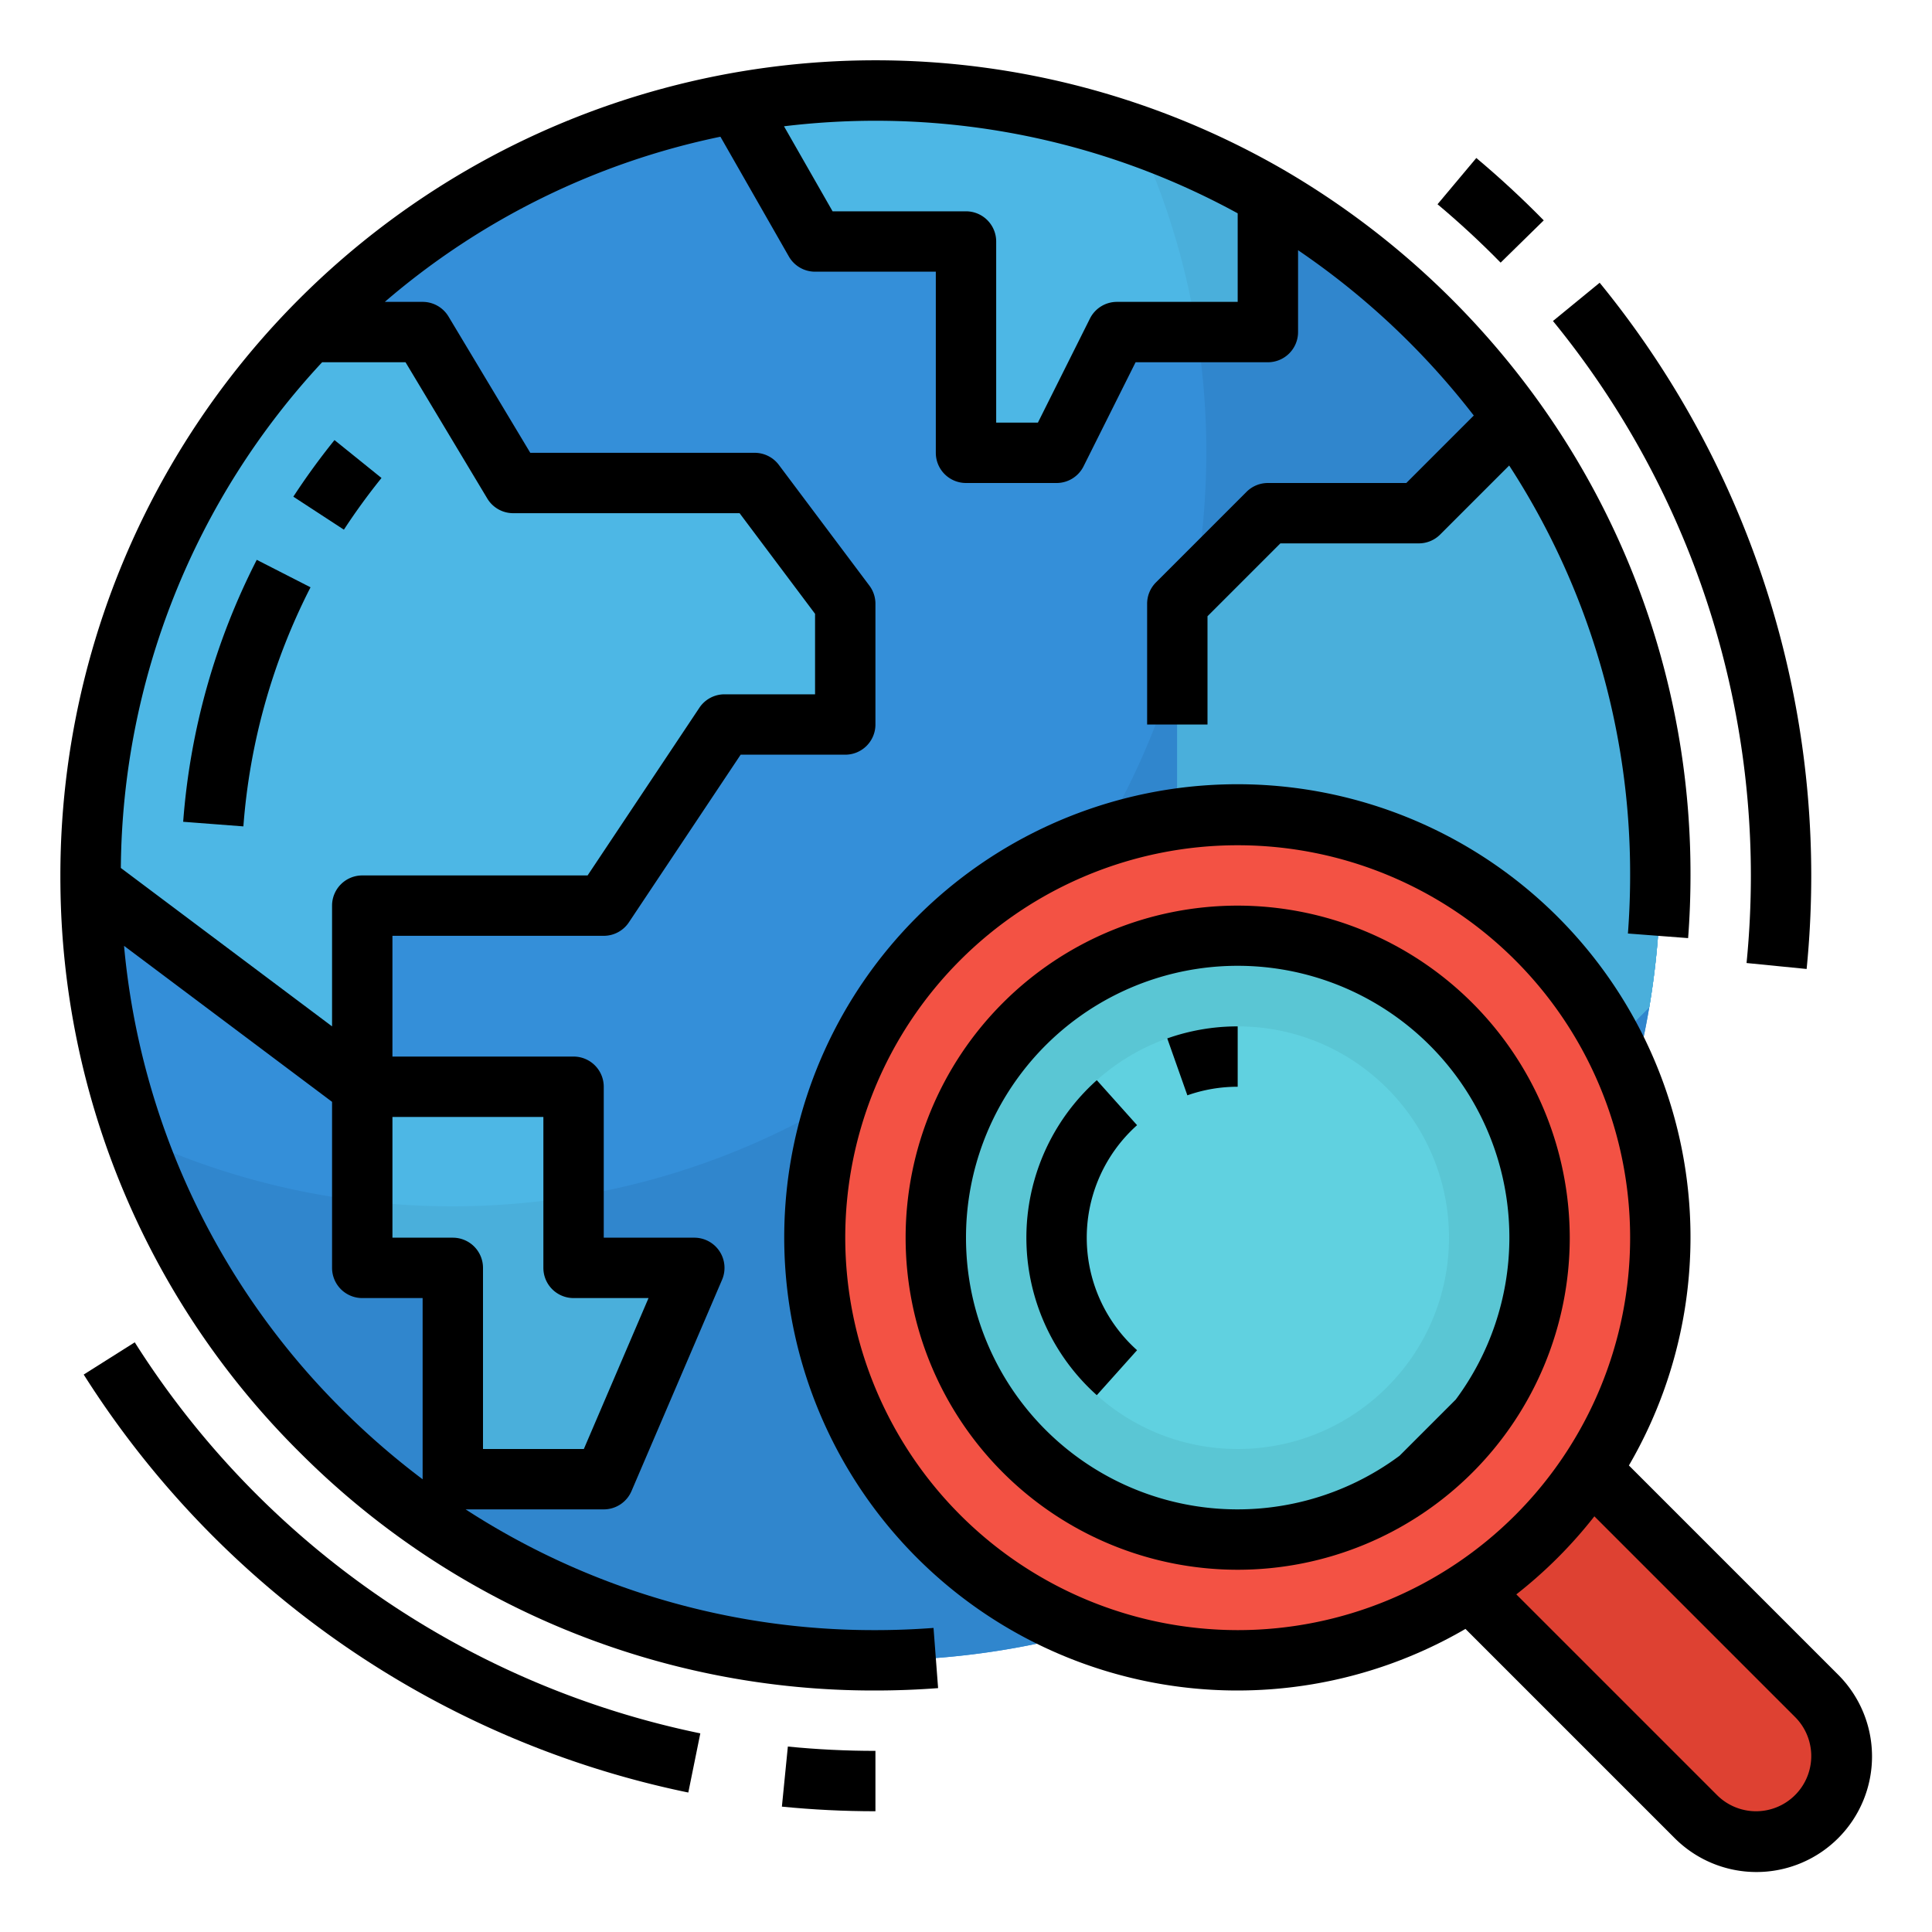 <?xml version="1.0"?>
<svg xmlns="http://www.w3.org/2000/svg" viewBox="0 0 512 512" width="512" height="512"><g id="Filled_outline" data-name="Filled outline"><path d="M440,232a208.338,208.338,0,0,1-2.93,34.93C420.47,365.18,334.98,440,232,440A207.8,207.8,0,0,1,24.01,234.01C24,233.34,24,232.67,24,232a208,208,0,1,1,416,0Z" style="fill:#348fd9"/><path d="M440,232a208.338,208.338,0,0,1-2.93,34.93C420.47,365.18,334.98,440,232,440A208.077,208.077,0,0,1,35.79,301.19a198.97,198.97,0,0,0,84.05,18.49c110.37,0,199.84-89.47,199.84-199.84a198.97,198.97,0,0,0-18.49-84.05A206.236,206.236,0,0,1,336,51.83,208.02,208.02,0,0,1,440,232Z" style="fill:#3086cd"/><path d="M224,160v32H192l-32,48H96v48L24.01,234.01C24,233.34,24,232.67,24,232A207.308,207.308,0,0,1,81.9,88H112l24,40h64Z" style="fill:#4db7e5"/><polygon points="184 336 160 392 120 392 120 336 96 336 96 288 152 288 152 336 184 336" style="fill:#4db7e5"/><path d="M336,51.83V88H296l-16,32H256V64H216L195.02,27.28a209.323,209.323,0,0,1,106.17,8.51A206.236,206.236,0,0,1,336,51.83Z" style="fill:#4db7e5"/><path d="M440,232a208.338,208.338,0,0,1-2.93,34.93L408,296H368V224H312V160l24-24h40l25.12-25.12A207.069,207.069,0,0,1,440,232Z" style="fill:#4db7e5"/><path d="M152,336h32l-24,56H120V336H96V318.27a201.742,201.742,0,0,0,23.84,1.41A200.535,200.535,0,0,0,152,317.1Z" style="fill:#4aafdb"/><path d="M317.15,88a197.679,197.679,0,0,0-15.96-52.21A206.236,206.236,0,0,1,336,51.83V88Z" style="fill:#4aafdb"/><path d="M440,232a208.338,208.338,0,0,1-2.93,34.93L408,296H368V224H312V174.89q2.715-9.51,4.51-19.4L336,136h40l25.12-25.12A207.069,207.069,0,0,1,440,232Z" style="fill:#4aafdb"/><path d="M368,400l81.373,81.373a22.627,22.627,0,0,0,16,6.627h0A22.628,22.628,0,0,0,488,465.373h0a22.627,22.627,0,0,0-6.627-16L400,368Z" style="fill:#de4132"/><circle cx="328" cy="328" r="112" style="fill:#f35244"/><circle cx="328" cy="328" r="80" style="fill:#5ac6d4"/><circle cx="328" cy="328" r="56" style="fill:#60d1e0"/><path d="M79.949,385.418A214.674,214.674,0,0,0,232,448c5.524,0,11.111-.212,16.606-.63l-1.212-15.953C242.3,431.8,237.121,432,232,432a198.7,198.7,0,0,1-108.606-32H160a8,8,0,0,0,7.354-4.849l24-56A8,8,0,0,0,184,328H160V288a8,8,0,0,0-8-8H104V248h56a8,8,0,0,0,6.656-3.562L196.281,200H224a8,8,0,0,0,8-8V160a8.006,8.006,0,0,0-1.6-4.8l-24-32A8,8,0,0,0,200,120H140.529L118.86,83.884A8,8,0,0,0,112,80H101.978A197.89,197.89,0,0,1,190.92,36.232l18.134,31.737A8,8,0,0,0,216,72h32v48a8,8,0,0,0,8,8h24a8,8,0,0,0,7.155-4.422L300.944,96H336a8,8,0,0,0,8-8V66.308a202.974,202.974,0,0,1,46.567,43.811L372.687,128H336a8,8,0,0,0-5.657,2.343l-24,24A8,8,0,0,0,304,160v32h16V163.313L339.313,144H376a8,8,0,0,0,5.657-2.343l18.292-18.291A198.549,198.549,0,0,1,432,232c0,5.137-.2,10.314-.584,15.391l15.953,1.218c.419-5.479.631-11.068.631-16.609a214.52,214.52,0,0,0-40.38-125.784,218.484,218.484,0,0,0-67.613-61.311A216.023,216.023,0,0,0,16,232c0,.709,0,1.418.01,2.086A214.659,214.659,0,0,0,79.949,385.418Zm11.264-11.363a198.594,198.594,0,0,1-58.342-123.4L88,292v44a8,8,0,0,0,8,8h16v48.027A202.816,202.816,0,0,1,91.213,374.055ZM152,344h19.868l-17.143,40H128V336a8,8,0,0,0-8-8H104V296h40v40A8,8,0,0,0,152,344ZM328,56.532V80H296a8,8,0,0,0-7.155,4.422L275.056,112H264V64a8,8,0,0,0-8-8H220.643L207.767,33.466A202.537,202.537,0,0,1,232,32,199.947,199.947,0,0,1,328,56.532ZM85.366,96h22.105l21.669,36.116A8,8,0,0,0,136,136h60l20,26.667V184H192a8,8,0,0,0-6.656,3.562L155.719,232H96a8,8,0,0,0-8,8v32L32.023,230.02A198.985,198.985,0,0,1,85.366,96Z"/><path d="M101.1,126.672,88.645,116.625a185.088,185.088,0,0,0-10.907,15l13.4,8.744A168.69,168.69,0,0,1,101.1,126.672Z"/><path d="M64.5,219a166.348,166.348,0,0,1,17.792-63.359l-14.248-7.282a182.283,182.283,0,0,0-19.5,69.422Z"/><path d="M487.027,443.713l-55.35-55.351a120.085,120.085,0,1,0-43.315,43.315l55.351,55.35a30.628,30.628,0,1,0,43.314-43.314ZM224,328A104,104,0,1,1,328,432,104.118,104.118,0,0,1,224,328ZM475.706,475.72a14.62,14.62,0,0,1-20.679-.007l-53.186-53.186a121.089,121.089,0,0,0,20.686-20.686l53.186,53.186a14.62,14.62,0,0,1-.007,20.693Z"/><path d="M328,240a88,88,0,1,0,88,88A88.1,88.1,0,0,0,328,240Zm-72,88a72,72,0,1,1,129.785,42.9L370.9,385.785A71.962,71.962,0,0,1,256,328Z"/><path d="M314.665,290.274A39.953,39.953,0,0,1,328,288V272a55.889,55.889,0,0,0-18.665,3.188Z"/><path d="M301.335,298.184l-10.67-11.922a56,56,0,0,0,0,83.476l10.67-11.922a40,40,0,0,1,0-59.632Z"/><path d="M185.592,459.359A233.1,233.1,0,0,1,35.71,355.728l-13.527,8.544A249.17,249.17,0,0,0,182.408,475.039Z"/><path d="M232,464c-7.74,0-15.55-.386-23.21-1.146l-1.58,15.922c8.184.812,16.524,1.224,24.79,1.224Z"/><path d="M478.776,256.79C479.588,248.606,480,240.266,480,232A248.452,248.452,0,0,0,423.929,74.93L411.552,85.07A232.408,232.408,0,0,1,464,232c0,7.74-.386,15.55-1.146,23.21Z"/><path d="M380.96,54.131c5.8,4.86,11.424,10.064,16.722,15.47l11.425-11.2c-5.662-5.775-11.672-11.337-17.868-16.53Z"/></g></svg>

